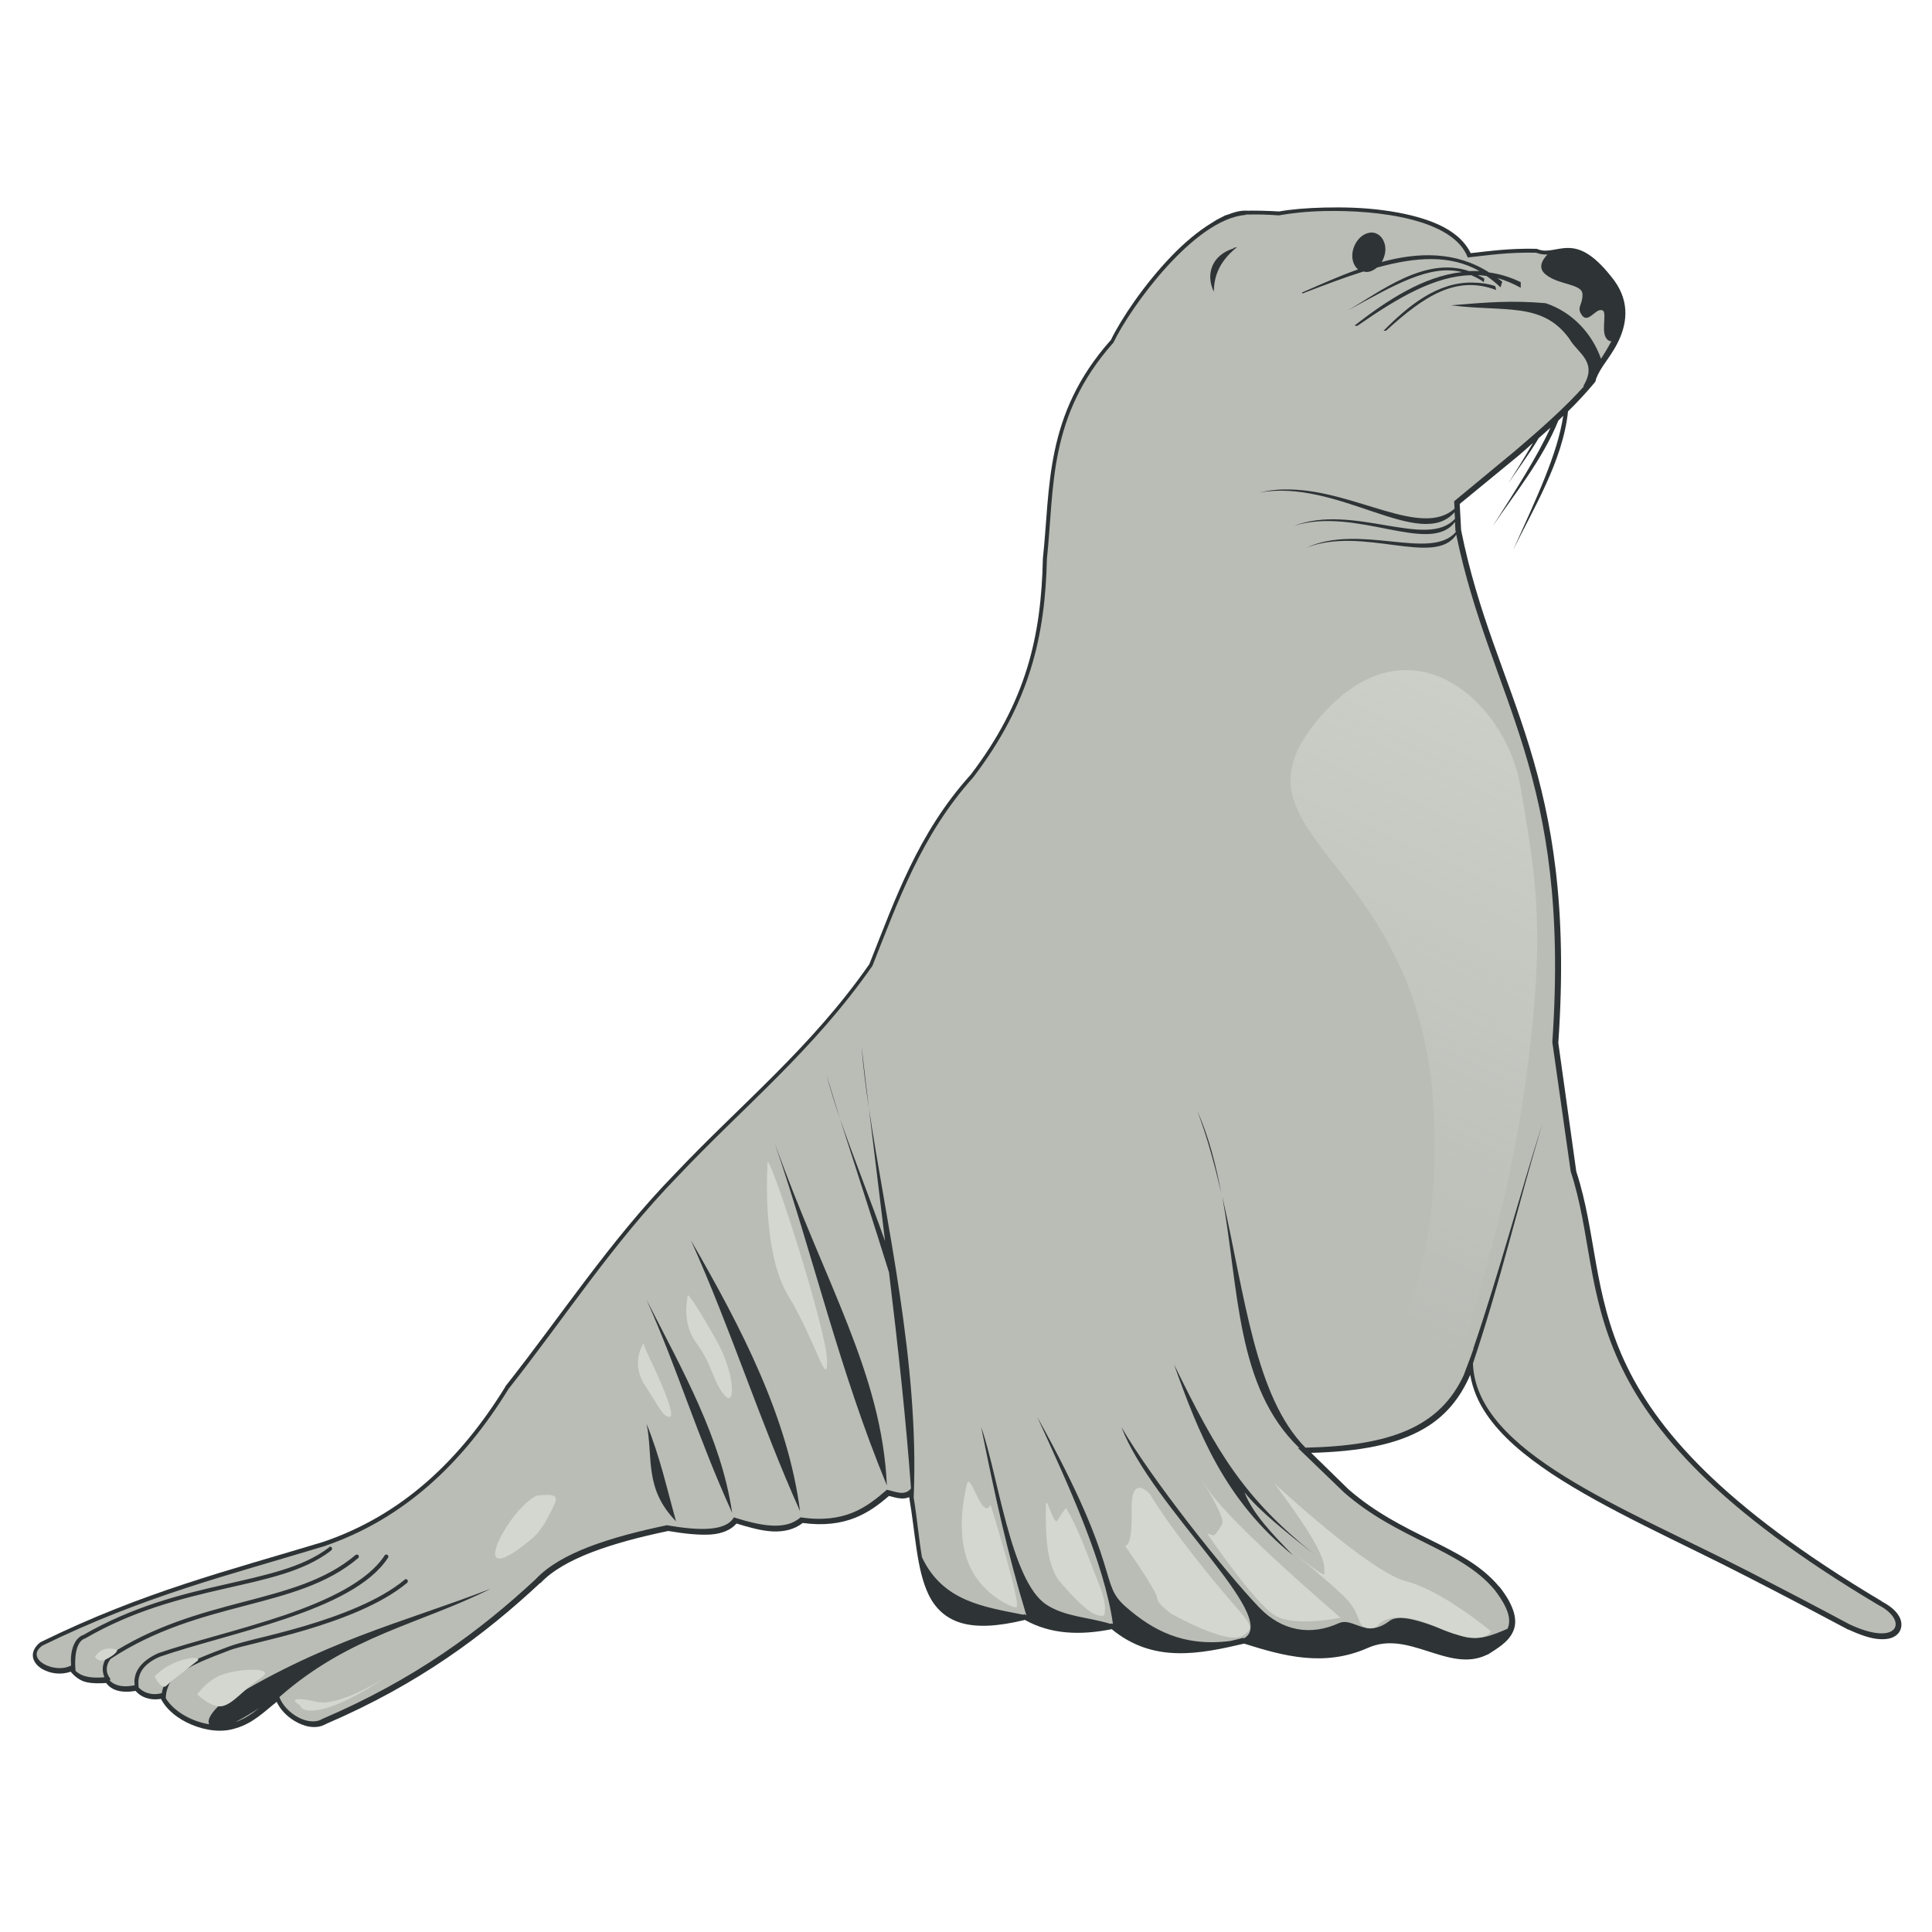 <?xml version="1.0" encoding="UTF-8" standalone="no"?>
<!-- Created with Inkscape (http://www.inkscape.org/) -->
<svg
    width="500" 
    height="500" 
    xmlns:inkscape="http://www.inkscape.org/namespaces/inkscape"
    xmlns:rdf="http://www.w3.org/1999/02/22-rdf-syntax-ns#"
    xmlns="http://www.w3.org/2000/svg"
    xmlns:sodipodi="http://sodipodi.sourceforge.net/DTD/sodipodi-0.dtd"
    xmlns:cc="http://web.resource.org/cc/"
    xmlns:xlink="http://www.w3.org/1999/xlink"
    xmlns:dc="http://purl.org/dc/elements/1.1/"
    xmlns:svg="http://www.w3.org/2000/svg"
    xmlns:ns1="http://sozi.baierouge.fr"
    id="svg2562"
    sodipodi:docname="sea_lion2.svg"
    inkscape:export-filename="/home/valessio/Desktop/sea_lion2.png"
    viewBox="0 0 115.56 94.195"
    sodipodi:version="0.32"
    inkscape:export-xdpi="155.73997"
    version="1.0"
    inkscape:output_extension="org.inkscape.output.svg.inkscape"
    inkscape:export-ydpi="155.73997"
    inkscape:version="0.45+devel"
  >
  <defs
      id="defs2564"
    >
    <linearGradient
        id="linearGradient18779"
        y2="445.83"
        gradientUnits="userSpaceOnUse"
        x2="448.12"
        gradientTransform="matrix(.286 0 0 .286 55.073 298.22)"
        y1="246.76"
        x1="538.76"
        inkscape:collect="always"
      >
      <stop
          id="stop11621"
          style="stop-color:#d3d7cf"
          offset="0"
      />
      <stop
          id="stop11623"
          style="stop-color:#d3d7cf;stop-opacity:0"
          offset="1"
      />
    </linearGradient
    >
    <filter
        id="filter12604"
        inkscape:collect="always"
      >
      <feGaussianBlur
          id="feGaussianBlur12606"
          stdDeviation="1.212"
          inkscape:collect="always"
      />
    </filter
    >
  </defs
  >
  <sodipodi:namedview
      id="base"
      bordercolor="#666666"
      inkscape:pageshadow="2"
      inkscape:window-y="26"
      pagecolor="#ffffff"
      inkscape:window-height="689"
      inkscape:zoom="5.2019491"
      inkscape:window-x="0"
      borderopacity="1.0"
      inkscape:current-layer="layer1"
      inkscape:cx="57.778374"
      inkscape:cy="47.481595"
      inkscape:window-width="1024"
      inkscape:pageopacity="0.0"
      inkscape:document-units="px"
  />
  <g
      id="layer1"
      inkscape:label="Camada 1"
      inkscape:groupmode="layer"
      transform="translate(-245.08 -236.69)"
    >
    <g
        id="g18767"
        transform="matrix(.839 0 0 .839 174.4 -51.923)"
      >
      <path
          id="path18657"
          style="fill-rule:evenodd;fill:#2e3436"
          d="m178.69 346.06c-1.3 0.03-2.44 0.13-3.25 0.28-0.2-0.01-0.38-0.02-0.56-0.03-0.46-0.02-0.92-0.03-1.35-0.03-0.22-0.01-0.14 0.02-0.44 0-0.27-0.01-0.58 0.04-0.87 0.13-0.12 0.03-0.23 0.08-0.34 0.12-0.1 0.04-0.19 0.06-0.29 0.09-0.1 0.05-0.21 0.11-0.31 0.16s-0.21 0.1-0.31 0.16c-0.12 0.07-0.26 0.16-0.35 0.22-0.97 0.59-1.94 1.41-2.84 2.34-1.98 2.05-3.62 4.52-4.34 6-4.77 5.36-4.3 10.53-4.85 15.59v0.03c-0.12 5.45-1.16 10.15-5.15 15.38-0.01 0.01-0.03 0.02-0.03 0.03-3.74 4.16-5.36 8.87-7.19 13.47-4.16 5.97-9.19 10.01-13.88 14.97-4.64 4.77-8.08 10.09-12.06 15.12-0.01 0.02-0.02 0.05-0.03 0.07-3.23 5.22-7.35 9.12-12.97 11.03-6.76 2.05-12.781 3.54-20.092 7.12-0.019 0.01-0.046 0.02-0.063 0.03-0.385 0.29-0.599 0.69-0.531 1.07 0.067 0.37 0.338 0.65 0.656 0.84 0.565 0.33 1.342 0.44 2.031 0.19 0.311 0.38 0.694 0.65 1.125 0.75 0.455 0.1 0.941 0.09 1.406 0.06 0.112 0.16 0.271 0.31 0.532 0.44 0.361 0.17 0.884 0.24 1.562 0.12 0.367 0.44 1.012 0.7 1.813 0.57 0.421 0.82 1.252 1.45 2.187 1.84 1.027 0.43 2.184 0.58 3.154 0.25 1.23-0.35 2.07-1.22 2.91-1.88 0.25 0.55 0.71 1.02 1.25 1.35 0.69 0.42 1.53 0.63 2.22 0.25 0-0.01 0.02 0 0.03 0 0.01-0.01 0.02-0.03 0.03-0.03 6.61-2.84 11.27-6.33 15.25-10.04 0.01 0 0.03 0.01 0.03 0 1.65-1.76 5.1-2.87 9.1-3.71 1.13 0.19 2.2 0.31 3.06 0.25 0.76-0.06 1.4-0.31 1.81-0.78 0.89 0.27 1.76 0.52 2.56 0.56 0.81 0.04 1.56-0.13 2.16-0.6 3.07 0.41 4.75-0.72 6.15-1.93 0.25 0.06 0.53 0.16 0.85 0.18 0.19 0.02 0.39-0.01 0.59-0.09 0.45 2.61 0.52 5.15 1.38 6.94 0.46 0.96 1.21 1.7 2.34 2.03 1.11 0.32 2.56 0.26 4.53-0.22 1.83 1.03 3.94 1.11 6.19 0.66 1.46 1.21 3.04 1.67 4.62 1.71 1.6 0.05 3.23-0.31 4.82-0.68 2.81 0.89 5.71 1.68 8.81 0.31 1.45-0.65 2.84-0.23 4.25 0.22s2.88 0.96 4.28 0.25c0.01-0.01 0.02 0.01 0.03 0 0.68-0.44 1.47-0.88 1.81-1.66 0.18-0.39 0.19-0.85 0.04-1.37-0.16-0.52-0.46-1.09-1-1.78-0.01-0.01-0.03-0.03-0.04-0.03-1.28-1.54-3.04-2.41-4.93-3.35-1.89-0.93-3.92-1.94-5.81-3.59l-2.66-2.6c3.42-0.09 6.07-0.58 8.03-1.72 1.52-0.88 2.57-2.14 3.31-3.84 0.17 1 0.56 1.93 1.16 2.81 1.05 1.55 2.67 2.92 4.62 4.22 3.92 2.6 9.19 4.9 14 7.38 2.54 1.3 4.74 2.46 7.16 3.75 0.01 0 0.03-0.01 0.03 0 0.91 0.42 1.63 0.65 2.22 0.68 0.59 0.04 1.06-0.09 1.34-0.43s0.27-0.83 0.03-1.22c-0.23-0.39-0.64-0.73-1.21-1.03l-0.03-0.03c-11.4-6.79-16.12-12.29-18.35-17.16-2.22-4.85-1.99-9.13-3.41-13.47l-1.28-9.16v-0.03c0.67-9.72-0.46-15.87-2.06-21.09-1.6-5.21-3.67-9.45-4.87-15.44l-0.1-1.87 4.19-3.44c0.36-0.3 0.68-0.6 1.03-0.91-0.51 0.89-1.1 1.85-1.75 2.88 0.64-0.96 1.46-2.05 2.16-3.22 0.28-0.25 0.57-0.5 0.84-0.75-0.96 2.11-2.45 4.4-4.12 7.03 1.46-2.17 3.55-4.73 4.68-7.53 0.12-0.11 0.23-0.23 0.35-0.34-0.41 2.73-1.89 5.82-3.57 9.56 1.37-2.82 3.55-6.34 3.91-9.88 0.69-0.67 1.32-1.36 1.88-2.03 0.04-0.05 0.08-0.09 0.09-0.15 0.03-0.2 0.22-0.6 0.53-1.07 0.31-0.46 0.72-1 1.03-1.62 0.63-1.24 0.94-2.83-0.22-4.44-0.7-0.93-1.3-1.52-1.84-1.87-0.54-0.36-1.03-0.47-1.47-0.47s-0.82 0.1-1.15 0.15c-0.34 0.05-0.64 0.08-1-0.06-0.04-0.01-0.06-0.03-0.1-0.03-1.97-0.04-3.3 0.16-4.69 0.31-0.43-0.89-1.24-1.55-2.28-2.03-1.14-0.52-2.53-0.84-3.97-1.03-1.41-0.19-2.86-0.22-4.15-0.19z"
      />
      <path
          id="path18659"
          style="fill-rule:evenodd;fill:#babdb6"
          d="m178.62 346.31c-1.3 0.03-2.44 0.17-3.21 0.31-0.78-0.06-1.52-0.08-2.22-0.06h-0.13c-0.01 0.01-0.02 0.03-0.03 0.03-3.63 0.28-8.17 6.52-9.41 9.1-4.68 5.27-4.2 10.29-4.74 15.4-0.13 5.5-1.2 10.29-5.26 15.6-3.7 4.12-5.34 8.8-7.18 13.43-4.2 6.03-9.24 10.09-13.91 15.04-4.61 4.74-8.04 10.07-12.03 15.12-3.25 5.27-7.45 9.28-13.16 11.22-6.77 2.06-12.813 3.53-20.09 7.09-1.284 0.95 0.888 2.04 2.062 1.41-0.007-0.19-0.027-0.43 0-0.69 0.059-0.55 0.249-1.2 0.813-1.47 0.004 0 0.028 0.01 0.031 0 3.521-2.04 6.962-2.9 10.004-3.59 3.04-0.7 5.67-1.23 7.53-2.66 0.02-0.01 0.03-0.05 0.06-0.06 0.07-0.01 0.13 0.03 0.16 0.09 0.02 0.07-0.01 0.15-0.07 0.19-1.93 1.49-4.58 2.03-7.62 2.72-3.04 0.7-6.455 1.53-9.939 3.56h-0.031c-0.427 0.2-0.57 0.74-0.625 1.25-0.054 0.52 0 0.97 0 0.97 0.003 0.02 0.007 0.05 0 0.07 0.523 0.49 1.263 0.52 2.063 0.46-0.04-0.08-0.069-0.18-0.094-0.31-0.063-0.31-0.031-0.75 0.312-1.19 0.01-0.01 0.018-0.02 0.032-0.03 3.25-2.14 6.595-3.04 9.652-3.84 3.06-0.8 5.86-1.53 8-3.35 0.02-0.01 0.05-0.02 0.07-0.03h0.03c0.04 0.01 0.1 0.02 0.12 0.07 0.03 0.06 0.02 0.14-0.03 0.18-2.21 1.88-5.06 2.61-8.12 3.41-3.056 0.8-6.338 1.68-9.535 3.78-0.28 0.37-0.3 0.69-0.25 0.94s0.187 0.4 0.187 0.41c0.044 0.03 0.051 0.1 0.032 0.15-0.003 0.01-0.028 0.03-0.032 0.03 0.229 0.26 0.749 0.56 1.782 0.35-0.019-0.15-0.028-0.32 0-0.5 0.086-0.58 0.518-1.27 1.687-1.79 2.445-0.84 5.879-1.65 8.999-2.71 3.12-1.07 5.93-2.41 7.13-4.25 0.02-0.04 0.05-0.06 0.09-0.07 0.06-0.01 0.12 0.02 0.16 0.07 0.03 0.05 0.03 0.1 0 0.15-1.27 1.96-4.14 3.28-7.29 4.35-3.13 1.06-6.577 1.88-8.995 2.72-1.105 0.48-1.427 1.1-1.5 1.59-0.031 0.21-0.009 0.4 0 0.59 0.317 0.35 0.896 0.61 1.656 0.41 0.033-0.22 0.107-0.47 0.219-0.72 0.275-0.62 1.104-1.13 2-1.56 0.896-0.44 1.891-0.78 2.53-1.03 0.35-0.14 1.04-0.33 2-0.57 0.96-0.23 2.14-0.53 3.41-0.9 2.52-0.75 5.34-1.81 7.12-3.28 0.03-0.03 0.06-0.06 0.1-0.07 0.06 0 0.13 0.04 0.15 0.1s-0.01 0.15-0.06 0.18c-1.84 1.53-4.68 2.59-7.22 3.35-1.27 0.38-2.48 0.67-3.44 0.91-0.95 0.23-1.67 0.41-1.97 0.53-0.642 0.25-1.617 0.6-2.495 1.03s-1.636 0.97-1.844 1.44c-0.167 0.37-0.22 0.68-0.219 0.96 0.593 0.95 1.844 1.65 3.094 1.85-0.27-0.49 0.792-1.42 0.688-1.31 7.386-4.65 13.096-5.92 19.376-8.35-5.03 2.53-10.03 3.3-15.06 7.72 0.42 1.15 2.08 2.15 3.06 1.56 6.59-2.82 11.24-6.27 15.22-9.97 1.77-1.89 5.3-2.99 9.34-3.84 2.32 0.4 4.21 0.44 4.78-0.56 1.93 0.61 3.69 0.95 4.75 0 3.17 0.46 4.71-0.71 6.16-1.97 0.6 0.12 1.26 0.48 1.72-0.09-0.37-5.03-0.92-10.05-1.57-15.41-1.07-3.44-2.24-7.03-3.5-10.97-0.37-1.08-0.7-2.15-0.96-3.12 0.33 1.06 0.64 2.11 0.96 3.12 0.93 2.67 2.11 5.62 3.22 8.75-0.37-3.02-0.75-6.15-1.15-9.47-0.24-1.56-0.42-3.08-0.53-4.47 0.17 1.53 0.35 3.02 0.53 4.47 1.19 8.03 3.61 18.13 3.19 27.75 0.25 1.51 0.37 2.97 0.59 4.25 1.48 3.15 4.41 3.54 7.22 4.1 0.03-0.01 0.06-0.03 0.09-0.04 0.04 0.03 0.06 0.05 0.1 0.07h0.03c-1.35-4.44-2.21-8.4-3.22-13.41 1.19 3.31 2.1 10.99 4.65 12.66 1.34 0.87 2.89 0.87 4.57 1.37 0.04-0.01 0.07-0.02 0.12-0.03l0.06 0.06c-0.62-4.37-3.11-9.77-5.4-14.78 6.21 11.19 4.3 11.8 6.34 13.56 1.89 1.64 4.07 2.85 7.44 2.41 0.3-0.07 0.61-0.15 0.91-0.22 0.02 0.01 0.03 0.02 0.06 0.03 2.6-1.51-6.57-9.32-8.75-15.06 2.08 3.63 7.49 10.45 9.87 12.91 1.57 1.61 3.59 2.01 5.66 1.06 1.03-0.41 1.89 1.13 3.56-0.13 0.83-0.64 2.72 0.19 5 1 1.26 0.49 2.37 0 3.44-0.46 0.27-0.63 0.1-1.44-0.94-2.79-2.44-2.91-6.84-3.53-10.72-6.93l-3.28-3.16h0.1c-4.53-4.34-4.3-11.31-5.5-17.94 1.62 7.07 2.33 14.26 5.93 17.91 6.12-0.13 9.58-1.5 11.28-5.16 0.23-0.63 0.48-1.24 0.69-1.87 0.01-0.02 0-0.05 0-0.06 0.02-0.06 0.05-0.11 0.06-0.16 1.79-5.27 3.18-10.55 4.85-15.81-1.72 5.73-2.96 11.15-4.94 17.06 0.23 6.34 10.73 10.24 19.69 14.84 2.54 1.31 4.74 2.46 7.15 3.75 3.52 1.66 4.24-0.26 2.07-1.37-22.9-13.62-19.12-22.34-21.94-30.91l-1.31-9.22c1.32-19.22-4.39-24.31-6.85-36.18-1.52 2.33-6.65-0.65-10.68 0.93 3.82-1.76 8.86 0.96 10.65-1.12-0.01-0.05-0.02-0.08-0.03-0.13l-0.03-0.59c-1.78 2.42-7.04-1.12-11.47 0.28 4.24-1.62 9.45 1.7 11.47-0.5l-0.03-0.47c-2.47 2.81-8.32-2.42-13.91-1.4 0.73-0.18 1.46-0.24 2.19-0.22 4.7 0.1 9.34 3.47 11.72 1.37l-0.03-0.53 4.34-3.59c1.81-1.54 3.55-3.08 4.91-4.6l-0.04-0.03c1.07-1.74-0.44-2.36-1-3.37-1.92-2.64-4.54-1.89-8.43-2.38 2.61-0.22 4.35-0.36 6.75-0.15 1.92 0.64 3.31 2.18 3.94 3.96 0.25-0.38 0.5-0.8 0.74-1.25-0.07 0-0.14-0.01-0.21-0.06-0.62-0.4-0.09-1.84-0.38-2.12-0.02-0.02-0.07-0.03-0.09-0.03-0.44-0.14-0.97 0.96-1.41 0.37-0.43-0.59 0.05-0.72 0.03-1.5-0.01-0.78-1.73-0.65-2.65-1.44-0.55-0.47-0.21-1.02 0.15-1.4-0.25 0.01-0.52-0.02-0.81-0.13-2.05-0.04-3.38 0.18-4.87 0.34-1.03-2.73-6.34-3.4-10.26-3.31zm3.38 1.53c0.45-0.01 0.84 0.32 0.97 0.85 0.1 0.42 0 0.87-0.22 1.25 2.6-0.7 5.26-0.78 7.66 0.75 0.74 0.1 1.48 0.32 2.25 0.69v0.4c-0.57-0.31-1.11-0.54-1.66-0.69 0.11 0.09 0.23 0.16 0.34 0.25l-0.12 0.41c-0.33-0.31-0.66-0.58-1-0.81-0.21-0.03-0.42-0.06-0.63-0.06 0.16 0.07 0.32 0.15 0.47 0.24l-0.03 0.26c-0.3-0.22-0.6-0.37-0.91-0.5-2.53 0.06-5.12 1.53-8.12 3.62-0.06-0.02-0.13-0.01-0.19-0.03 2.28-1.76 4.87-3.5 7.66-3.81-2.3-0.57-4.82 0.92-8.16 2.75 2.39-1.4 5.55-3.88 8.66-2.82 0.24-0.01 0.5-0.01 0.75 0-2.1-1.18-4.5-1.02-7.31-0.25-0.09 0.08-0.19 0.14-0.29 0.19-0.24 0.13-0.46 0.15-0.68 0.09-1.34 0.42-2.81 0.98-4.35 1.57-0.01-0.02-0.01-0.05-0.03-0.07 1.27-0.55 2.59-1.15 4-1.65-0.17-0.14-0.31-0.36-0.37-0.63-0.17-0.7 0.22-1.55 0.84-1.87 0.16-0.08 0.32-0.12 0.47-0.13zm-9.78 1.04v0.06c0.07-0.02 0.14-0.05 0.22-0.06-0.08 0.06-0.15 0.12-0.22 0.18-0.84 0.74-1.43 1.65-1.44 3-0.58-1.18-0.2-2.59 1.41-3.09 0.01-0.03 0.01-0.07 0.03-0.09zm17.03 2.53c0.52 0.01 1.04 0.07 1.59 0.25l0.07 0.28c-2.86-1.08-5.14 0.43-7.85 2.9-0.06 0-0.12 0.01-0.18 0 1.77-1.78 3.84-3.49 6.37-3.43zm-19.66 59.03c0.84 1.88 1.34 3.88 1.72 5.9-0.46-2-1-4.01-1.72-5.9zm-30.12 2.31c3.61 10.07 7.64 16.4 8 24.41-3.37-8.14-5.22-16.27-8-24.41zm-5.97 6.94c3.65 6.31 6.93 12.69 7.78 19.31-2.87-6.4-4.9-12.91-7.78-19.31zm-3.16 4.25c2.56 5.01 5.32 9.87 6.1 15.18-2.52-5.55-3.88-10.23-6.1-15.18zm37.6 4.59c3.13 6.41 4.95 9.45 9.97 13.53-1.95-1.55-3.89-3.08-4.94-4.4 0.56 1.5 2.01 3 3.47 4.5-4.9-3.95-6.77-8.78-8.5-13.63zm-37.6 4.25c0.96 2.35 1.44 4.59 2.1 6.94-2.31-2.35-1.61-4.59-2.1-6.94zm-27.62 20.25c-0.51 0.34-1.12 0.71-1.69 1 0.63-0.21 1.18-0.58 1.69-1zm-3.064 1.22c0.127 0.01 0.252 0.01 0.374 0-0.123 0.01-0.246 0.01-0.374 0z"
      />
      <path
          id="path18661"
          style="filter:url(#filter12604);fill-rule:evenodd;fill:#d3d7cf"
          transform="matrix(.286 0 0 .286 59.912 250.31)"
          d="m276.43 572.58s-1.65 22.3 5.09 33.38 9.87 23.67 9.72 16.19c-0.15-7.49-13.17-48.22-14.81-49.57zm-19.88 33.35c-0.02-0.01-0.05 0-0.06 0.03 0 0.6-1.64 6.76 2.25 12s4.06 9.58 6.91 12.87c2.84 3.3 2.67-5.39-1.97-13.62-4.35-7.72-6.72-11.25-7.13-11.28zm-11.03 11.87v0.06c0.01-0.01 0.03-0.06 0.03-0.06 0 0.01-0.03-0.02-0.03 0zm0 0.06c-0.22 0.33-3.27 5.07 0.34 10.57 3.75 5.69 4.51 7.93 6.16 7.78s-2.72-9.86-4.97-14.5c-1.32-2.74-1.53-3.6-1.53-3.85zm138.94 33.79c0.36 0.56 5.82 9.25 5.34 11.15 0 0-1.67 3.18-2.31 2.97s-1.5-0.44-1.5-0.44 12.07 17.81 17.16 20.57c5.08 2.75 16.09 0.4 16.09 0.4s-27.31-23.28-33.03-31.97c-1.43-2.17-1.87-2.87-1.75-2.68zm-57.97 0.78c-0.17 0-0.3 0.17-0.41 0.62-0.84 3.6-2.56 12.28 0.41 19.69 2.96 7.41 10.18 10.82 11.87 11.03 1.7 0.21-6.37-25.62-6.37-25.62-1.85 3.7-4.34-5.72-5.5-5.72zm76.25 0.4c14.82 19.7 12.08 20.78 12.5 22.47 0.32 1.27-5.8-3.64-8.88-6.19 2.37 1.96 9.73 8.07 13.54 11.69 4.44 4.24 3.37 7 5.28 7.85 1.9 0.84 3.18-0.22 3.18-0.22s2.96-5.08 14.82 0.22c11.86 5.29 13.56 1.06 13.56 1.06s-12.08-10.17-21.19-12.5c-9.1-2.33-32.81-24.38-32.81-24.38zm-33.78 1.1c-1.02 0.11-1.91 1.42-1.81 5.68 0.21 9.75-1.69 8.69-1.69 8.69s5.72 8.06 7.62 11.88c0.99 1.53-0.68 1.52 3.82 5.06 0 0 14.18 8.07 18 5.53 3.81-2.54 1.49-2.78-9.1-15.91s-14-19.25-14-19.25-1.53-1.83-2.84-1.68zm-148.19 1.78c-0.56 0.02-1.2 0.1-1.97 0.19-7.02 3.37-18.38 24.99-1.5 11 2.37-1.83 3.84-4.55 5.03-6.91 1.6-3.17 2.37-4.47-1.56-4.28zm125.19 1.9c-0.12-0.03-0.19 0.23-0.19 0.94 0 3.81-0.43 14.22 3.59 18.88 4.03 4.66 8.46 9.31 11 8.25 0.67-3.26-0.94-6.74-2.31-10.22-2.27-5.78-4.32-11.57-7.22-16.47-0.21 0.21-1.03 1.06-2.09 2.97-0.86 1.55-2.28-4.19-2.78-4.35zm-233.91 36.38c-1.07 0.05-2.22 0.47-3.28 2.06 0 0 0.64 1.27 2.13 0.85 1.48-0.43 4.45-2.54 2.96-2.75-0.55-0.08-1.17-0.19-1.81-0.16zm20.88 2.37c-2.24 0.19-6.4 1.52-9.32 4.57 0 0 1.7 3.58 2.97 2.31 0.31-0.31 0.83-0.75 1.44-1.25l0.03-0.03c0.02-0.02 0.04-0.05 0.06-0.06 0.32-0.27 0.64-0.53 1-0.79 1.78-1.42 3.91-3.07 5.1-4 0.71-0.55 0.06-0.86-1.28-0.75zm15.15 2.91c-2.62 0-6.25 0.59-8.15 1.44-3.81 1.69-5.72 4.87-5.72 4.65 0 0 3.59 3.61 6.34 2.97 2.76-0.63 5.09-4.03 9.53-7 2.23-1.48 0.62-2.06-2-2.06zm32.5 2.28s-11.02 6.99-16.53 5.72c-5.5-1.27-6.76-0.64-4.22 0.84 0 0 0.43 2.57 6.78 0.66 6.36-1.91 13.97-7.22 13.97-7.22z"
      />
      <path
          id="path18663"
          style="fill-rule:evenodd;fill:url(#linearGradient18779)"
          d="m177.93 432.18s9.24-2.74 8.55-21.22c-0.68-18.48-15.05-19.85-8.55-28.06s13.69-1.71 14.71 4.45c1.03 6.16 1.71 9.58 0.69 18.48-1.03 8.9-2.74 14.37-4.45 20.53s-3.42 6.5-6.16 7.19c-2.74 0.68-5.48-0.69-4.79-1.37z"
      />
    </g
    >
  </g
  >
</svg
>
